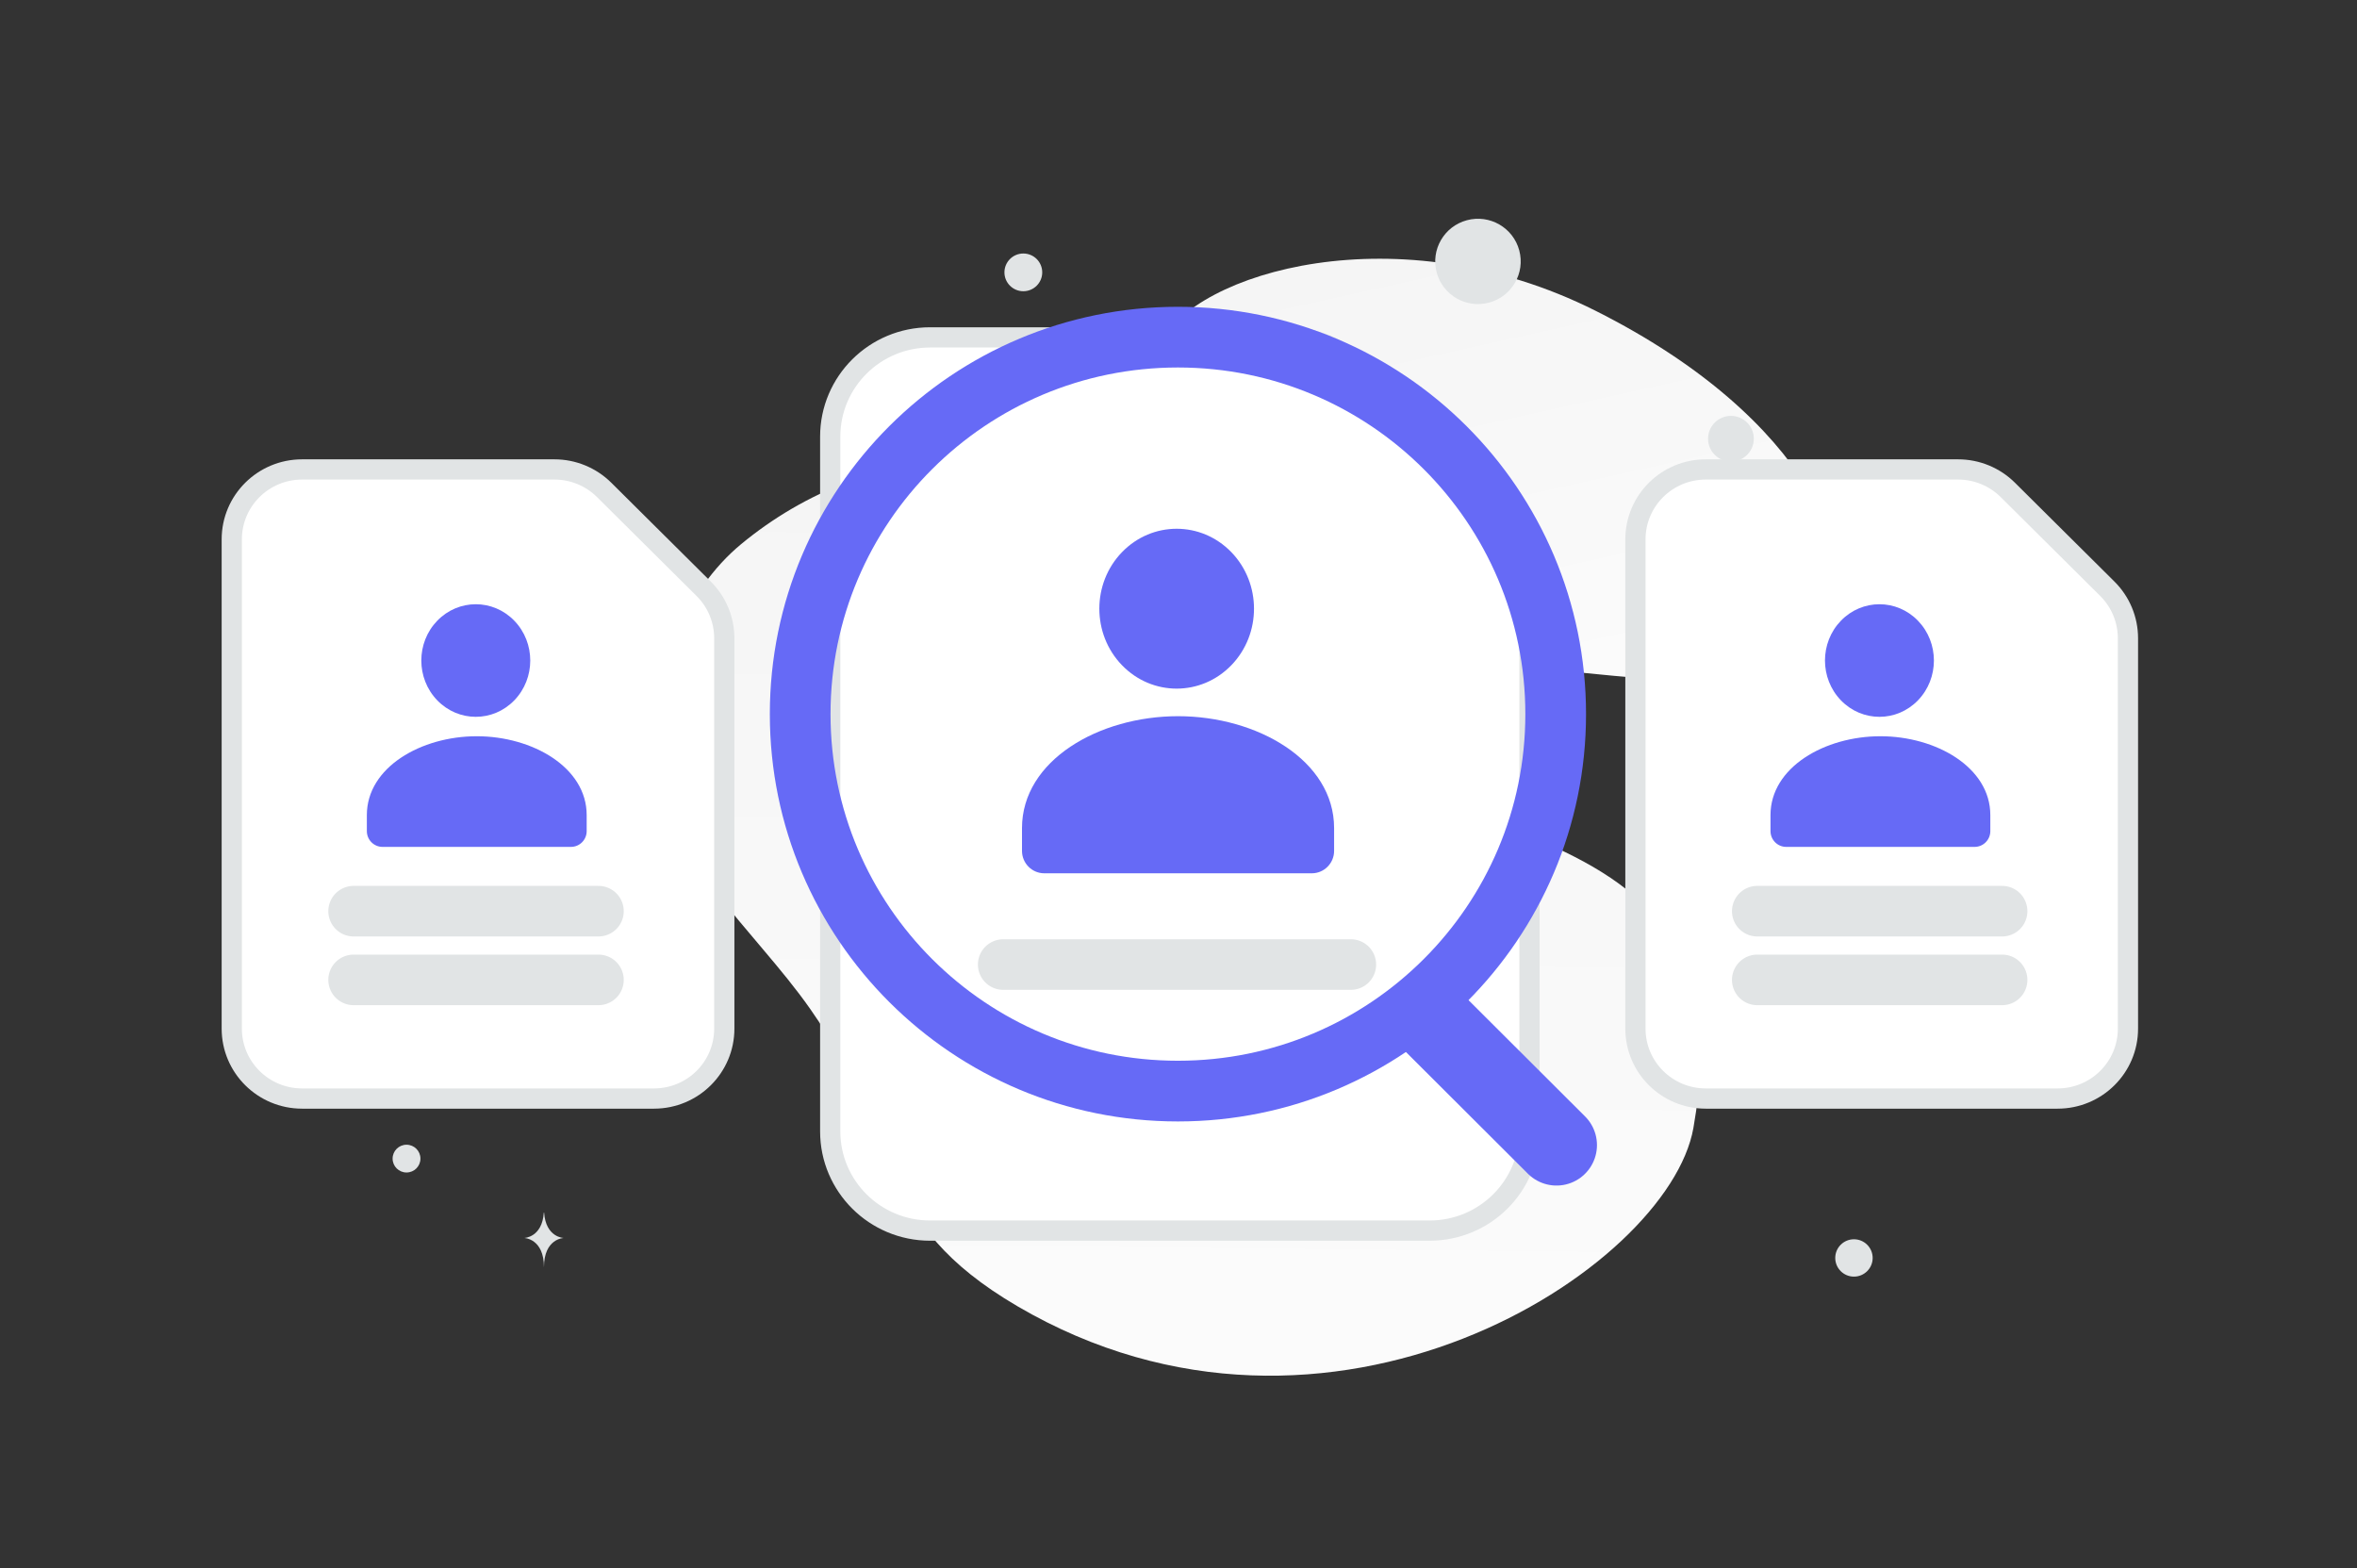 <svg width="233" height="155" viewBox="0 0 233 155" fill="none" xmlns="http://www.w3.org/2000/svg">
<rect x="0" y="0" width="233" height="155" fill="#333333" stroke="none"/>
<g clip-path="url(#clip0_363_68)">
<path d="M167.401 111.492C164.941 125.442 131.424 147.196 100.569 129.111C86.219 120.699 89.394 112.999 80.085 99.72C74.536 91.806 65.567 84.714 64.893 74.925C64.309 66.475 67.769 58.339 73.251 53.797C85.58 43.583 106.616 39.51 120.842 63.408C135.068 87.305 173.74 75.512 167.401 111.492Z" fill="url(#paint0_linear_363_68)"/>
<path d="M180.917 61.406C177.72 67.099 170.718 67.881 159.501 66.799C151.065 65.984 143.372 65.353 134.935 60.763C129.03 57.553 124.356 53.209 120.944 48.991C117.247 44.421 112.087 39.205 114.617 34.023C118.093 26.905 138.197 20.91 157.718 30.714C179.162 41.486 184.044 55.841 180.917 61.406Z" fill="url(#paint1_linear_363_68)"/>
<path d="M202.529 73.309C196.506 76.29 188.513 72.457 188.513 72.457C188.513 72.457 190.289 63.792 196.315 60.815C202.338 57.834 210.328 61.663 210.328 61.663C210.328 61.663 208.551 70.328 202.529 73.309Z" fill="url(#paint2_linear_363_68)"/>
<path d="M31.089 94.689C37.51 98.529 46.722 94.979 46.722 94.979C46.722 94.979 45.518 85.204 39.093 81.369C32.671 77.528 23.463 81.074 23.463 81.074C23.463 81.074 24.668 90.849 31.089 94.689Z" fill="url(#paint3_linear_363_68)"/>
<path d="M190.677 50.051C188.861 50.051 187.389 51.52 187.389 53.332C187.389 55.144 188.861 56.614 190.677 56.614C192.494 56.614 193.966 55.144 193.966 53.332C193.966 51.52 192.494 50.051 190.677 50.051Z" fill="#666AF6"/>
<path d="M90.138 60.424C88.642 60.424 87.43 61.633 87.43 63.125C87.43 64.617 88.642 65.826 90.138 65.826C91.633 65.826 92.845 64.617 92.845 63.125C92.845 61.633 91.633 60.424 90.138 60.424Z" fill="#666AF6"/>
<path d="M54.921 89.546C53.218 89.546 51.838 88.169 51.838 86.47C51.838 84.771 53.218 83.393 54.921 83.393C56.624 83.393 58.004 84.771 58.004 86.47C58.004 88.169 56.624 89.546 54.921 89.546Z" fill="#666AF6"/>
<path d="M184.101 71.798C183.307 71.798 182.663 71.155 182.663 70.363C182.663 69.57 183.307 68.927 184.101 68.927C184.896 68.927 185.54 69.57 185.54 70.363C185.54 71.155 184.896 71.798 184.101 71.798Z" fill="#666AF6"/>
<path d="M183.271 126.19C182.25 126.19 181.422 125.363 181.422 124.344C181.422 123.325 182.25 122.498 183.271 122.498C184.293 122.498 185.121 123.325 185.121 124.344C185.121 125.363 184.293 126.19 183.271 126.19Z" fill="#E1E4E5"/>
<path d="M40.186 115.897C39.426 115.897 38.811 115.283 38.811 114.525C38.811 113.767 39.426 113.152 40.186 113.152C40.946 113.152 41.562 113.767 41.562 114.525C41.562 115.283 40.946 115.897 40.186 115.897Z" fill="#E1E4E5"/>
<path d="M192.691 108.124C191.568 108.124 190.657 107.216 190.657 106.095C190.657 104.974 191.568 104.066 192.691 104.066C193.814 104.066 194.725 104.974 194.725 106.095C194.725 107.216 193.814 108.124 192.691 108.124Z" fill="#E1E4E5"/>
<path d="M171.111 45.621C169.863 45.621 168.85 44.611 168.85 43.365C168.85 42.119 169.863 41.109 171.111 41.109C172.36 41.109 173.372 42.119 173.372 43.365C173.372 44.611 172.36 45.621 171.111 45.621Z" fill="#E1E4E5"/>
<path d="M49.566 68.442C49.856 69.523 49.213 70.634 48.13 70.924C47.047 71.213 45.934 70.572 45.644 69.491C45.353 68.41 45.996 67.299 47.079 67.01C48.162 66.72 49.276 67.362 49.566 68.442Z" fill="#E1E4E5"/>
<path d="M101.161 28.787C100.129 28.787 99.293 27.952 99.293 26.922C99.293 25.893 100.129 25.058 101.161 25.058C102.193 25.058 103.029 25.893 103.029 26.922C103.029 27.952 102.193 28.787 101.161 28.787Z" fill="#E1E4E5"/>
<path d="M185.29 96.513C184.142 96.513 183.212 95.771 183.212 94.855C183.212 93.939 184.142 93.196 185.29 93.196C186.437 93.196 187.367 93.939 187.367 94.855C187.367 95.771 186.437 96.513 185.29 96.513Z" fill="#E1E4E5"/>
<path d="M150.185 24.75C150.789 26.999 149.451 29.311 147.197 29.913C144.943 30.516 142.626 29.181 142.022 26.932C141.418 24.683 142.756 22.371 145.01 21.768C147.264 21.165 149.581 22.5 150.185 24.75Z" fill="#E1E4E5"/>
<path d="M56.853 55.002H56.883C57.058 57.48 58.904 57.518 58.904 57.518C58.904 57.518 56.868 57.558 56.868 60.421C56.868 57.558 54.832 57.518 54.832 57.518C54.832 57.518 56.677 57.48 56.853 55.002ZM53.759 119.863H53.788C53.956 122.333 55.729 122.371 55.729 122.371C55.729 122.371 53.773 122.411 53.773 125.266C53.773 122.411 51.818 122.371 51.818 122.371C51.818 122.371 53.591 122.333 53.759 119.863Z" fill="#E1E4E5"/>
<path fill-rule="evenodd" clip-rule="evenodd" d="M69.561 58.197L59.726 48.427C58.42 47.13 56.652 46.403 54.809 46.403H29.867C26.025 46.403 22.912 49.495 22.912 53.312V101.679C22.912 105.496 26.025 108.588 29.867 108.588H64.644C68.487 108.588 71.599 105.496 71.599 101.679V63.082C71.598 62.174 71.418 61.275 71.068 60.437C70.719 59.599 70.207 58.837 69.561 58.197Z" fill="white" stroke="#E1E4E5" stroke-width="2"/>
<path d="M34.955 96.859H59.16M34.955 90.066H59.16" stroke="#E1E4E5" stroke-width="5" stroke-linecap="round" stroke-linejoin="round"/>
<path fill-rule="evenodd" clip-rule="evenodd" d="M57.995 80.591V82.151C57.995 83.013 57.299 83.712 56.442 83.712H37.817C36.96 83.712 36.265 83.013 36.265 82.151V80.566C36.265 75.843 41.632 72.775 47.13 72.775C52.627 72.775 57.995 75.844 57.995 80.566M50.841 61.356C52.944 63.529 52.944 67.052 50.841 69.226C48.738 71.399 45.329 71.399 43.226 69.226C41.123 67.052 41.123 63.529 43.226 61.356C45.329 59.183 48.738 59.183 50.841 61.356Z" fill="#666AF6"/>
<path fill-rule="evenodd" clip-rule="evenodd" d="M148.304 50.096L134.341 36.224C132.485 34.383 129.975 33.35 127.359 33.35H91.947C86.49 33.35 82.071 37.74 82.071 43.16V111.831C82.071 117.251 86.49 121.641 91.947 121.641H141.322C146.778 121.641 151.197 117.251 151.197 111.831V57.032C151.197 55.742 150.941 54.466 150.444 53.276C149.947 52.086 149.22 51.005 148.304 50.096Z" fill="white" stroke="#E1E4E5" stroke-width="2"/>
<path d="M99.171 95.343H133.537" stroke="#E1E4E5" stroke-width="5" stroke-linecap="round" stroke-linejoin="round"/>
<path fill-rule="evenodd" clip-rule="evenodd" d="M131.882 81.89V84.106C131.882 85.329 130.894 86.322 129.678 86.322H103.233C102.016 86.322 101.029 85.329 101.029 84.106V81.855C101.029 75.149 108.65 70.793 116.455 70.793C124.261 70.793 131.882 75.152 131.882 81.855M121.725 54.581C124.71 57.666 124.71 62.669 121.725 65.754C118.739 68.84 113.899 68.84 110.913 65.754C107.928 62.669 107.928 57.666 110.913 54.581C113.899 51.495 118.739 51.495 121.725 54.581Z" fill="#666AF6"/>
<path fill-rule="evenodd" clip-rule="evenodd" d="M208.319 58.197L198.484 48.427C197.178 47.13 195.41 46.403 193.567 46.403H168.625C164.782 46.403 161.67 49.495 161.67 53.312V101.679C161.67 105.496 164.782 108.588 168.625 108.588H203.402C207.244 108.588 210.357 105.496 210.357 101.679V63.082C210.356 62.174 210.176 61.275 209.826 60.437C209.476 59.599 208.964 58.837 208.319 58.197Z" fill="white" stroke="#E1E4E5" stroke-width="2"/>
<path d="M173.713 96.859H197.918M173.713 90.066H197.918" stroke="#E1E4E5" stroke-width="5" stroke-linecap="round" stroke-linejoin="round"/>
<path fill-rule="evenodd" clip-rule="evenodd" d="M196.752 80.591V82.151C196.752 83.013 196.057 83.712 195.2 83.712H176.574C175.718 83.712 175.022 83.013 175.022 82.151V80.566C175.022 75.843 180.39 72.775 185.887 72.775C191.385 72.775 196.752 75.844 196.752 80.566M189.599 61.356C191.701 63.529 191.701 67.052 189.599 69.226C187.496 71.399 184.087 71.399 181.984 69.226C179.881 67.052 179.881 63.529 181.984 61.356C184.087 59.183 187.496 59.183 189.599 61.356Z" fill="#666AF6"/>
<path d="M153.867 113.188L140.917 100.267" stroke="#666AF6" stroke-width="8" stroke-linecap="round" stroke-linejoin="round"/>
<path d="M116.444 107.851C137.068 107.851 153.787 91.168 153.787 70.588C153.787 50.008 137.068 33.325 116.444 33.325C95.82 33.325 79.101 50.008 79.101 70.588C79.101 91.168 95.82 107.851 116.444 107.851Z" stroke="#666AF6" stroke-width="6" stroke-linecap="round" stroke-linejoin="round"/>
</g>
<defs>
<linearGradient id="paint0_linear_363_68" x1="115.904" y1="186.59" x2="118.348" y2="-52.429" gradientUnits="userSpaceOnUse">
<stop stop-color="white"/>
<stop offset="1" stop-color="#EEEEEE"/>
</linearGradient>
<linearGradient id="paint1_linear_363_68" x1="159.38" y1="98.304" x2="131.001" y2="-29.492" gradientUnits="userSpaceOnUse">
<stop stop-color="white"/>
<stop offset="1" stop-color="#EEEEEE"/>
</linearGradient>
<linearGradient id="paint2_linear_363_68" x1="179.401" y1="82.608" x2="228.994" y2="43.295" gradientUnits="userSpaceOnUse">
<stop stop-color="white"/>
<stop offset="1" stop-color="#EEEEEE"/>
</linearGradient>
<linearGradient id="paint3_linear_363_68" x1="55.937" y1="107.051" x2="4.373" y2="59.037" gradientUnits="userSpaceOnUse">
<stop stop-color="white"/>
<stop offset="1" stop-color="#EEEEEE"/>
</linearGradient>
<clipPath id="clip0_363_68">
<rect width="233" height="155" fill="white"/>
</clipPath>
</defs>
</svg>
